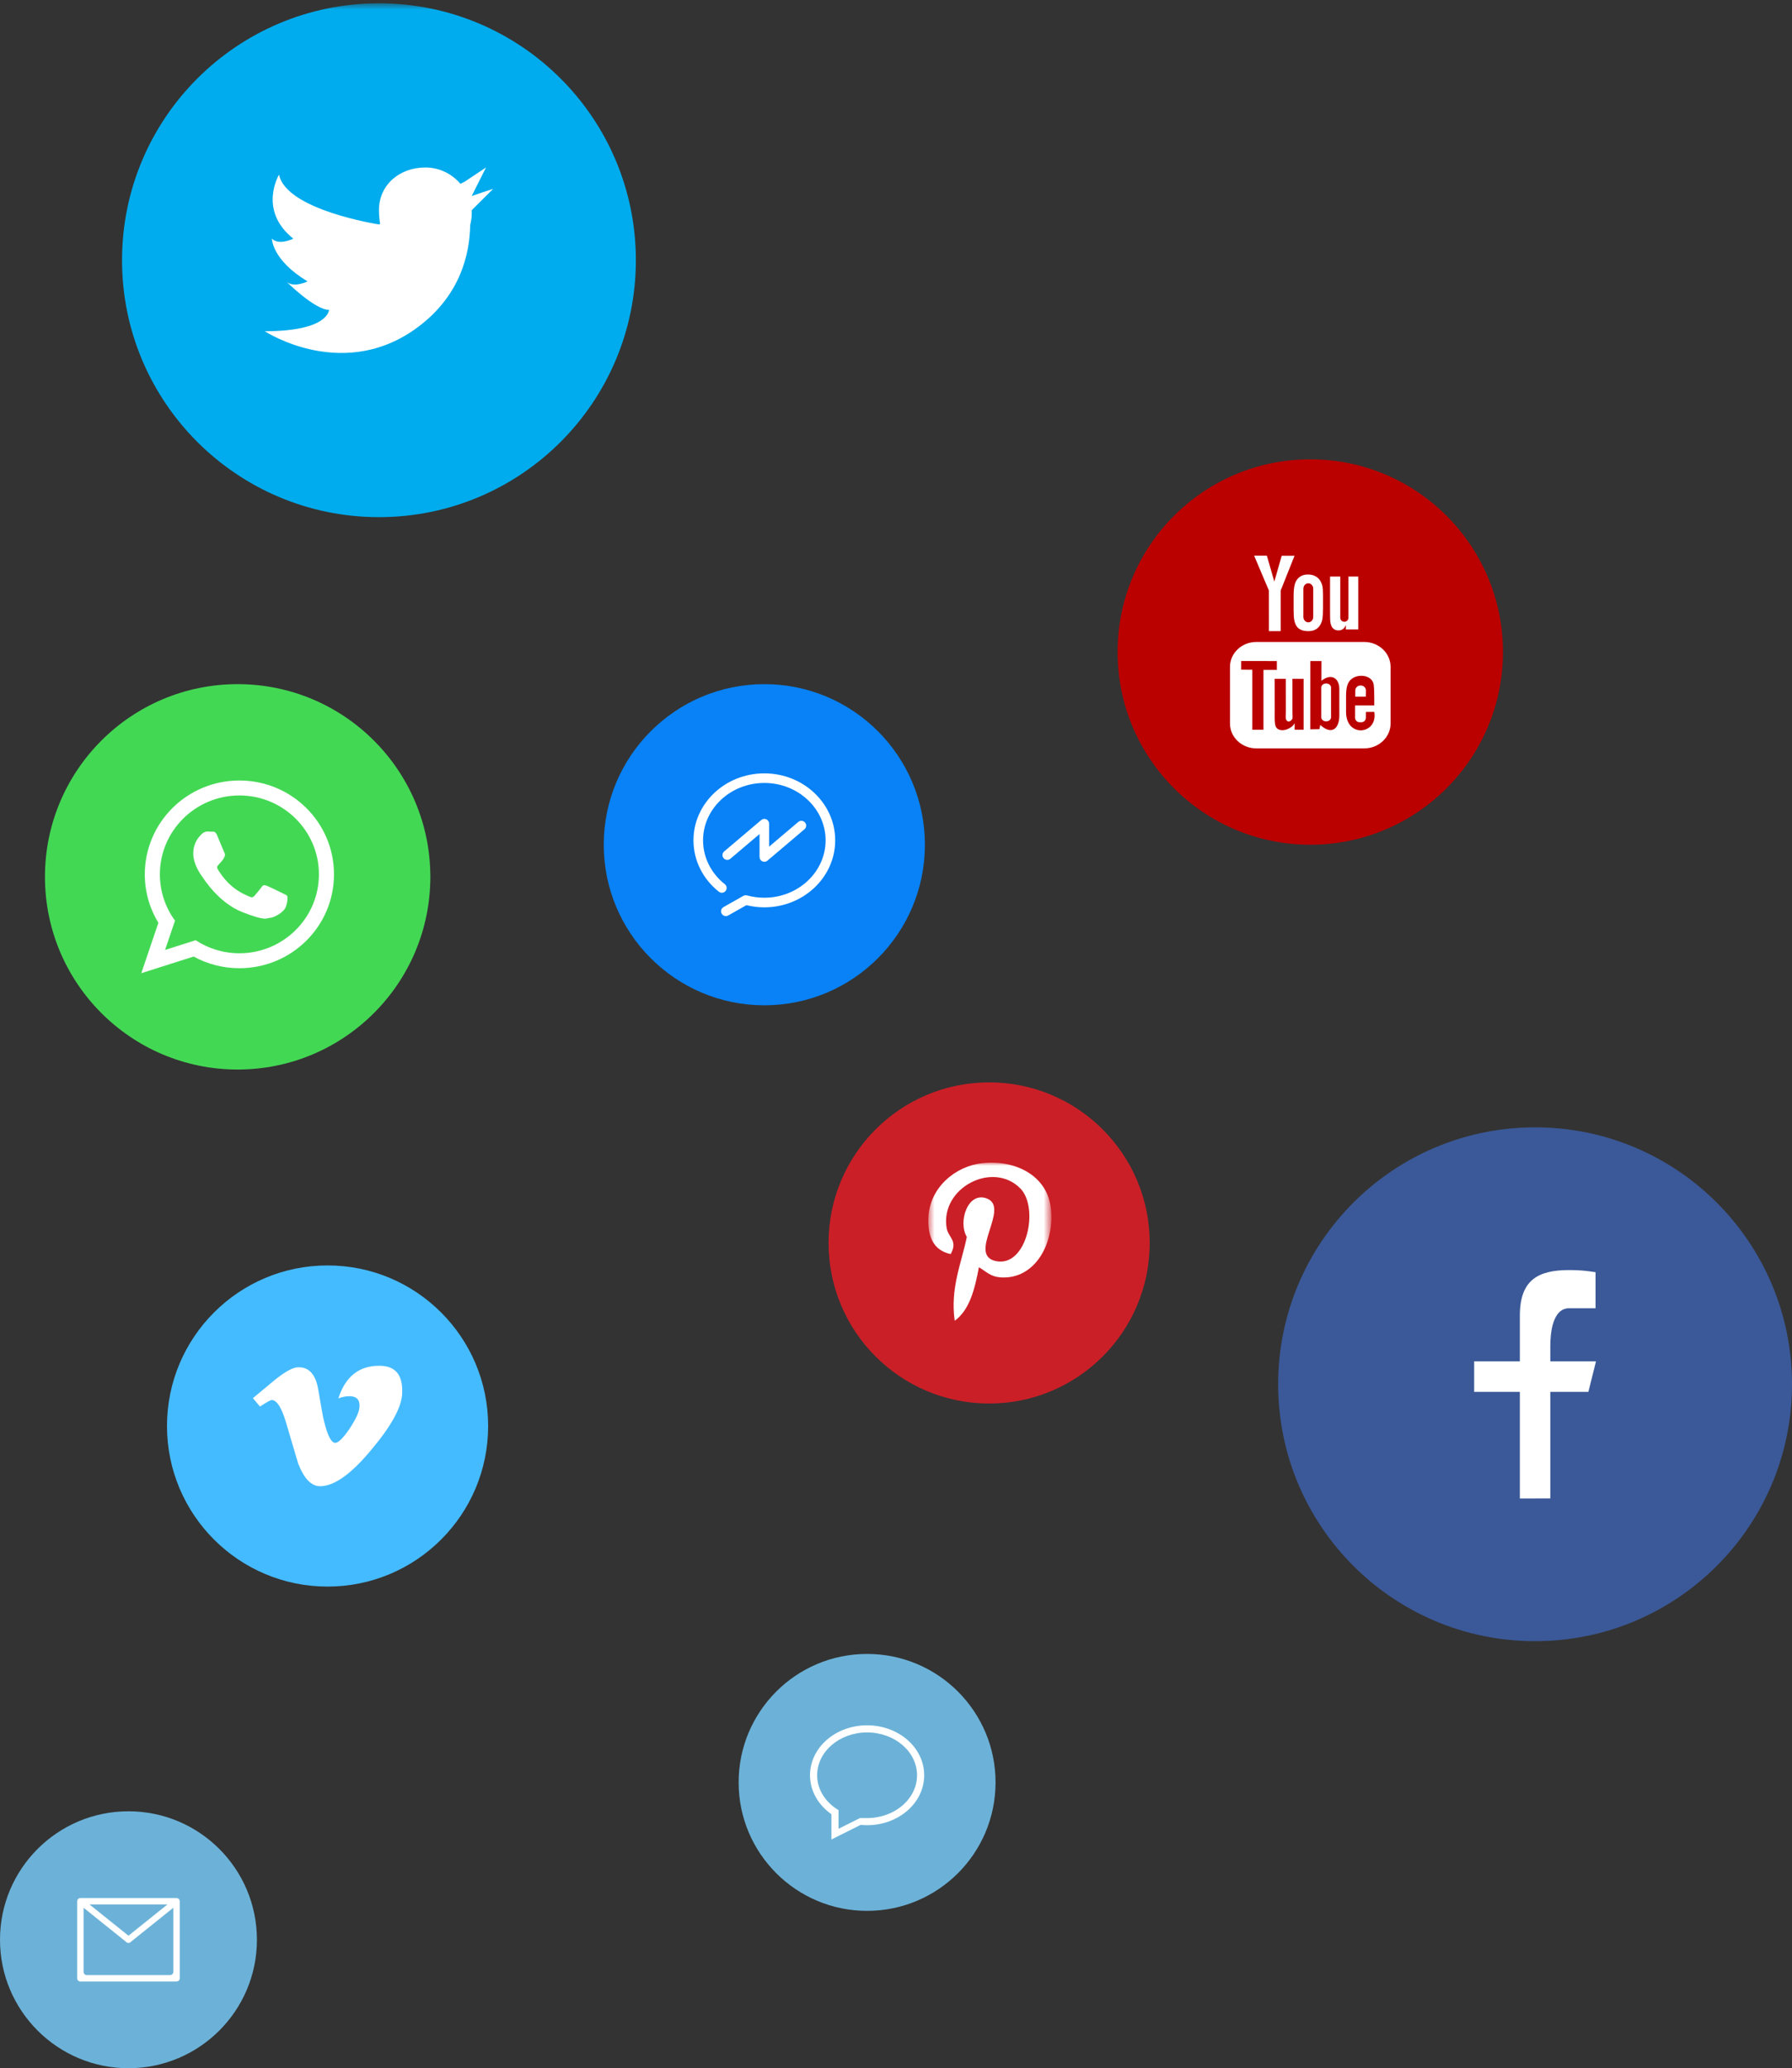<?xml version="1.0" encoding="UTF-8" standalone="no"?>
<svg width="279px" height="322px" viewBox="0 0 279 322" version="1.1" xmlns="http://www.w3.org/2000/svg" xmlns:xlink="http://www.w3.org/1999/xlink">
    <rect x="0" y="0" width="279" height="322" fill="#333333" stroke="none"/>
    <!-- Generator: sketchtool 3.7 (28169) - http://www.bohemiancoding.com/sketch -->
    <title>58676F27-66C0-4607-A3DF-215A3F68D3E6</title>
    <desc>Created with sketchtool.</desc>
    <defs>
        <polyline id="path-1" points="0 0.515 279 0.515 279 322 0 322"></polyline>
        <polyline id="path-3" points="0.538 25.015 19.461 25.015 19.461 0.015 0.538 0.015"></polyline>
    </defs>
    <g id="Page-1" stroke="none" stroke-width="1" fill="none" fill-rule="evenodd">
        <g id="lifeslicewebbie" transform="translate(-277, -1972)">
            <g id="icons-socialicons" transform="translate(277, 1972)">
                <g id="Group-22">
                    <path d="M144,131.515 C144,117.708 132.807,106.515 119,106.515 C105.193,106.515 94,117.708 94,131.515 C94,145.322 105.193,156.515 119,156.515 C132.807,156.515 144,145.322 144,131.515" id="Fill-1" fill="#0882F6"></path>
                    <path d="M119.001,120.404 C112.916,120.404 107.966,125.082 107.966,130.832 C107.966,133.929 109.408,136.845 111.923,138.833 C112.246,139.089 112.716,139.034 112.972,138.711 C113.228,138.386 113.173,137.917 112.849,137.661 C110.696,135.958 109.461,133.469 109.461,130.832 C109.461,125.906 113.741,121.898 119.001,121.898 C124.261,121.898 128.54,125.906 128.54,130.832 C128.54,135.759 124.261,139.767 119.001,139.767 C118.083,139.767 117.176,139.645 116.303,139.405 C116.112,139.353 115.908,139.378 115.737,139.475 L112.642,141.229 C112.283,141.432 112.156,141.888 112.359,142.247 C112.497,142.49 112.75,142.626 113.01,142.626 C113.135,142.626 113.262,142.595 113.378,142.529 L116.21,140.925 C117.117,141.149 118.055,141.262 119.001,141.262 C125.085,141.262 130.034,136.583 130.034,130.832 C130.034,125.082 125.085,120.404 119.001,120.404" id="Fill-3" fill="#FFFFFF"></path>
                    <path d="M119.314,127.562 C119.05,127.439 118.739,127.482 118.517,127.67 L112.749,132.557 C112.434,132.824 112.395,133.296 112.662,133.61 C112.929,133.925 113.4,133.964 113.715,133.697 L118.253,129.852 L118.253,133.425 C118.253,133.716 118.421,133.98 118.685,134.103 C118.786,134.149 118.893,134.172 119,134.172 C119.173,134.172 119.345,134.112 119.483,133.995 L125.251,129.107 C125.566,128.84 125.605,128.369 125.338,128.054 C125.071,127.739 124.6,127.7 124.285,127.967 L119.747,131.812 L119.747,128.24 C119.747,127.949 119.578,127.684 119.314,127.562" id="Fill-5" fill="#FFFFFF"></path>
                    <path d="M279,215.515 C279,193.424 261.091,175.515 239,175.515 C216.909,175.515 199,193.424 199,215.515 C199,237.606 216.909,255.515 239,255.515 C261.091,255.515 279,237.606 279,215.515" id="Fill-7" fill="#3B5998"></path>
                    <path d="M236.629,233.293 L236.629,216.696 L229.516,216.695 L229.516,211.953 L236.629,211.953 L236.629,204.84 C236.629,199.296 239.432,197.737 244.285,197.737 C246.609,197.737 247.833,197.992 248.415,198.071 L248.415,203.682 L244.299,203.682 C241.66,203.682 241.371,207.708 241.371,209.582 L241.371,211.953 L248.484,211.953 L247.299,216.695 L241.371,216.695 L241.371,233.292 L236.629,233.293 Z" id="Fill-9" fill="#FFFFFF"></path>
                    <g id="Group-13">
                        <mask id="mask-2" fill="white">
                            <use xlink:href="#path-1"></use>
                        </mask>
                        <g id="Clip-12"></g>
                        <path d="M99,40.515 C99,18.424 81.091,0.515 59,0.515 C36.909,0.515 19,18.424 19,40.515 C19,62.606 36.909,80.515 59,80.515 C81.091,80.515 99,62.606 99,40.515" id="Fill-11" fill="#00ACED" mask="url(#mask-2)"></path>
                    </g>
                    <path d="M76.778,29.4 L73.445,32.726 L73.445,33.28 C73.445,33.887 73.346,34.467 73.205,35.032 C73.127,39.607 71.666,45.672 65.667,50.461 C53.866,59.878 41.222,51.569 41.222,51.569 C51.222,51.569 51.222,48.243 51.222,48.243 C49.001,48.243 44.556,43.81 44.556,43.81 C45.667,44.918 47.889,43.81 47.889,43.81 C42.334,40.485 42.334,37.159 42.334,37.159 C43.445,38.267 45.667,37.159 45.667,37.159 C40.111,32.726 43.445,27.184 43.445,27.184 C44.556,32.726 59,34.943 59,34.943 L59.184,34.851 C59.071,34.343 59,33.267 59,32.726 C59,28.746 62.234,26.075 66.222,26.075 C68.418,26.075 70.361,27.073 71.685,28.616 L72.334,28.292 L75.667,26.075 L73.445,30.508 L76.778,29.4 Z" id="Fill-14" fill="#FFFFFF"></path>
                    <path d="M67,136.515 C67,119.946 53.569,106.515 37,106.515 C20.431,106.515 7,119.946 7,136.515 C7,153.084 20.431,166.515 37,166.515 C53.569,166.515 67,153.084 67,136.515" id="Fill-16" fill="#43D854"></path>
                    <path d="M44.71,139.495 C44.619,139.345 44.378,139.256 44.018,139.077 C43.657,138.898 41.881,138.03 41.551,137.912 C41.22,137.792 40.978,137.732 40.739,138.09 C40.498,138.449 39.806,139.256 39.595,139.495 C39.385,139.735 39.175,139.764 38.813,139.585 C38.452,139.406 37.288,139.026 35.91,137.807 C34.837,136.857 34.113,135.685 33.901,135.327 C33.691,134.969 33.88,134.775 34.059,134.596 C34.222,134.435 34.42,134.178 34.601,133.97 C34.782,133.76 34.842,133.61 34.962,133.37 C35.083,133.131 35.023,132.923 34.931,132.744 C34.842,132.565 34.119,130.802 33.818,130.084 C33.519,129.368 33.218,129.487 33.006,129.487 C32.796,129.487 32.555,129.457 32.314,129.457 C32.073,129.457 31.683,129.547 31.352,129.905 C31.022,130.263 30.089,131.131 30.089,132.892 C30.089,134.655 31.382,136.359 31.562,136.596 C31.743,136.836 34.059,140.571 37.729,142.005 C41.4,143.439 41.4,142.96 42.062,142.9 C42.722,142.842 44.197,142.034 44.498,141.197 C44.8,140.361 44.8,139.643 44.71,139.495 M37.273,123.843 C30.444,123.843 24.891,129.353 24.891,136.129 C24.891,138.816 25.766,141.307 27.249,143.333 L25.703,147.895 L30.46,146.383 C32.415,147.666 34.757,148.415 37.273,148.415 C44.1,148.415 49.655,142.903 49.655,136.129 C49.655,129.353 44.1,123.843 37.273,123.843 M52,136.129 C52,144.199 45.407,150.742 37.273,150.742 C34.69,150.742 32.264,150.082 30.154,148.924 L22,151.515 L24.658,143.675 C23.317,141.472 22.545,138.89 22.545,136.129 C22.545,128.058 29.139,121.515 37.273,121.515 C45.407,121.515 52,128.058 52,136.129" id="Fill-18" fill="#FFFFFF"></path>
                    <path d="M179,193.515 C179,179.708 167.807,168.515 154,168.515 C140.193,168.515 129,179.708 129,193.515 C129,207.322 140.193,218.515 154,218.515 C167.807,218.515 179,207.322 179,193.515" id="Fill-20" fill="#CB1F27"></path>
                </g>
                <g id="Group-25" transform="translate(144, 181)">
                    <mask id="mask-4" fill="white">
                        <use xlink:href="#path-3"></use>
                    </mask>
                    <g id="Clip-24"></g>
                    <path d="M19.573,6.859 C18.906,1.997 14.052,-0.481 8.884,0.097 C4.79,0.555 0.719,3.861 0.546,8.594 C0.44,11.478 1.259,13.642 4.009,14.249 C5.196,12.147 3.625,11.688 3.379,10.163 C2.371,3.928 10.567,-0.324 14.856,4.026 C17.831,7.046 15.871,16.317 11.084,15.347 C6.496,14.43 13.331,7.053 9.673,5.603 C6.698,4.424 5.113,9.201 6.525,11.576 C5.7,15.663 3.919,19.509 4.64,24.632 C6.977,22.934 7.765,19.682 8.411,16.294 C9.59,17.007 10.221,17.751 11.715,17.871 C17.246,18.292 20.333,12.349 19.573,6.859" id="Fill-23" fill="#FFFFFF" mask="url(#mask-4)"></path>
                </g>
                <g id="Group-42" transform="translate(0, 71)">
                    <path d="M155,206.5 C155,195.454 146.046,186.5 135,186.5 C123.954,186.5 115,195.454 115,206.5 C115,217.546 123.954,226.5 135,226.5 C146.046,226.5 155,217.546 155,206.5" id="Fill-26" fill="#6CB2D8"></path>
                    <path d="M135,198.722 C130.705,198.722 127.223,201.707 127.223,205.389 C127.223,207.647 128.549,209.62 130.556,210.823 L130.556,210.944 L130.556,213.721 L133.889,212.056 C133.889,212.056 133.725,212.055 135,212.055 C139.295,212.055 142.777,209.07 142.777,205.389 C142.777,201.707 139.295,198.722 135,198.722 M135,213.166 C134.66,213.166 134.326,213.146 133.996,213.113 L129.445,215.389 L129.445,211.454 C127.414,210.029 126.112,207.844 126.112,205.389 C126.112,201.093 130.091,197.611 135,197.611 C139.909,197.611 143.888,201.093 143.888,205.389 C143.888,209.684 139.909,213.166 135,213.166" id="Fill-28" fill="#FFFFFF"></path>
                    <path d="M40,231 C40,219.954 31.046,211 20,211 C8.954,211 0,219.954 0,231 C0,242.046 8.954,251 20,251 C31.046,251 40,242.046 40,231" id="Fill-30" fill="#6CB2D8"></path>
                    <path d="M20,230.37 L26.072,225.5 L13.928,225.5 L20,230.37 Z M13.013,236 C13.013,236.276 13.237,236.5 13.513,236.5 L26.487,236.5 C26.763,236.5 26.986,236.276 26.986,236 L26.986,226.018 L20.368,231.326 C20.362,231.334 20.365,231.345 20.357,231.352 C20.259,231.451 20.129,231.495 20,231.492 C19.87,231.495 19.741,231.451 19.642,231.352 C19.635,231.345 19.638,231.334 19.631,231.326 L13.013,226.018 L13.013,236 Z M27.984,237 C27.984,237.276 27.761,237.5 27.485,237.5 L12.515,237.5 C12.239,237.5 12.015,237.276 12.015,237 L12.015,225 L12.017,224.99 C12.017,224.983 12.021,224.979 12.021,224.972 C12.028,224.856 12.073,224.751 12.146,224.67 C12.154,224.661 12.15,224.647 12.159,224.638 C12.17,224.627 12.188,224.631 12.199,224.621 C12.274,224.559 12.366,224.52 12.468,224.51 C12.487,224.508 12.502,224.499 12.521,224.5 L27.478,224.5 C27.498,224.499 27.512,224.508 27.532,224.51 C27.634,224.52 27.726,224.559 27.801,224.621 C27.812,224.631 27.83,224.627 27.841,224.638 C27.849,224.647 27.846,224.661 27.854,224.67 C27.926,224.752 27.972,224.856 27.979,224.972 C27.979,224.979 27.982,224.983 27.982,224.99 L27.984,225 L27.984,237 Z" id="Fill-32" fill="#FFFFFF"></path>
                    <path d="M234,30.515 C234,13.946 220.569,0.515 204,0.515 C187.431,0.515 174,13.946 174,30.515 C174,47.084 187.431,60.515 204,60.515 C220.569,60.515 234,47.084 234,30.515" id="Fill-34" fill="#BB0000"></path>
                    <path d="M197.561,27.26 L199.389,27.26 L199.391,20.94 L201.55,15.526 L199.551,15.526 L198.402,19.547 L197.239,15.515 L195.259,15.515 L197.558,20.943 L197.561,27.26 Z M202.922,25.045 C202.922,25.512 203.271,25.893 203.694,25.893 C204.117,25.893 204.462,25.512 204.462,25.045 L204.462,20.658 C204.462,20.193 204.117,19.812 203.694,19.812 C203.271,19.812 202.922,20.193 202.922,20.658 L202.922,25.045 Z M201.405,21.772 C201.405,20.98 201.472,20.364 201.602,19.918 C201.734,19.473 201.972,19.117 202.315,18.848 C202.657,18.578 203.095,18.443 203.628,18.443 C204.076,18.443 204.46,18.531 204.781,18.703 C205.105,18.876 205.352,19.1 205.525,19.379 C205.701,19.657 205.819,19.944 205.884,20.237 C205.948,20.535 205.981,20.982 205.981,21.586 L205.981,23.671 C205.981,24.434 205.95,24.998 205.891,25.354 C205.832,25.712 205.706,26.044 205.509,26.355 C205.315,26.664 205.066,26.894 204.763,27.04 C204.457,27.19 204.107,27.261 203.712,27.261 C203.271,27.261 202.898,27.201 202.592,27.073 C202.284,26.948 202.046,26.755 201.877,26.501 C201.706,26.248 201.586,25.938 201.513,25.578 C201.439,25.217 201.405,24.675 201.405,23.954 L201.405,21.772 Z M207.278,26.427 C207.367,26.643 207.506,26.82 207.696,26.954 C207.881,27.086 208.121,27.151 208.407,27.151 C208.658,27.151 208.879,27.084 209.073,26.944 C209.265,26.804 209.428,26.597 209.56,26.321 L209.527,27.003 L211.466,27.003 L211.466,18.762 L209.941,18.762 L209.941,25.175 C209.941,25.523 209.654,25.806 209.304,25.806 C208.956,25.806 208.669,25.523 208.669,25.175 L208.669,18.762 L207.078,18.762 L207.078,24.32 C207.078,25.028 207.091,25.5 207.112,25.74 C207.133,25.977 207.188,26.205 207.278,26.427 L207.278,26.427 Z M213.964,39.835 L212.66,39.843 C212.659,39.893 212.657,39.953 212.657,40.019 L212.657,40.746 C212.657,41.135 212.335,41.451 211.944,41.451 L211.688,41.451 C211.298,41.451 210.976,41.135 210.976,40.746 L210.976,38.832 L213.961,38.832 L213.961,37.709 C213.961,36.889 213.939,36.068 213.873,35.598 C213.658,34.114 211.575,33.877 210.521,34.638 C210.191,34.875 209.939,35.193 209.792,35.621 C209.644,36.047 209.571,36.63 209.571,37.372 L209.571,39.841 C209.571,43.947 214.558,43.367 213.964,39.835 L213.964,39.835 Z M208.523,40.385 L208.52,36.241 C208.518,34.664 207.336,33.718 205.733,34.994 L205.741,31.915 L204.005,31.918 L203.996,42.548 L205.424,42.527 L205.554,41.864 C207.378,43.539 208.526,42.392 208.523,40.385 L208.523,40.385 Z M202.961,34.685 L201.223,34.685 L201.223,39.662 C201.223,40.382 201.267,40.741 201.221,40.868 C201.08,41.254 200.445,41.664 200.196,40.91 C200.155,40.779 200.191,40.38 200.191,39.696 L200.185,34.685 L198.456,34.685 L198.461,39.617 C198.463,40.373 198.443,40.937 198.468,41.194 C198.51,41.646 198.494,42.173 198.913,42.475 C199.696,43.038 201.196,42.39 201.57,41.584 L201.566,42.613 L202.963,42.615 L202.963,34.685 L202.961,34.685 Z M196.711,42.616 L196.711,33.297 L198.796,33.297 L198.796,31.916 L193.238,31.908 L193.238,33.266 L194.973,33.27 L194.973,42.616 L196.711,42.616 Z M216.5,32.808 L216.5,41.656 C216.5,43.778 214.659,45.515 212.41,45.515 L195.59,45.515 C193.339,45.515 191.5,43.778 191.5,41.656 L191.5,32.808 C191.5,30.686 193.339,28.949 195.59,28.949 L212.41,28.949 C214.659,28.949 216.5,30.686 216.5,32.808 L216.5,32.808 Z M206.471,35.409 C206.054,35.409 205.712,35.691 205.712,36.034 L205.712,40.684 C205.712,41.028 206.054,41.308 206.471,41.308 C206.891,41.308 207.232,41.028 207.232,40.684 L207.232,36.034 C207.232,35.691 206.891,35.409 206.471,35.409 L206.471,35.409 Z M212.647,37.458 L211,37.458 L211.008,36.503 C211.008,36.078 211.356,35.73 211.783,35.73 L211.889,35.73 C212.315,35.73 212.665,36.078 212.665,36.503 L212.647,37.458 Z" id="Fill-36" fill="#FFFFFF"></path>
                    <path d="M76,151.015 C76,137.208 64.807,126.015 51,126.015 C37.193,126.015 26,137.208 26,151.015 C26,164.822 37.193,176.015 51,176.015 C64.807,176.015 76,164.822 76,151.015" id="Fill-38" fill="#45BBFF"></path>
                    <path d="M59.242,141.64 C61.491,141.7 62.613,142.974 62.624,145.474 C62.624,145.637 62.619,145.811 62.613,145.986 C62.515,148.105 60.936,150.985 57.876,154.639 C54.722,158.463 52.048,160.38 49.848,160.39 C48.481,160.39 47.343,159.22 46.432,156.878 L45.475,153.665 L44.532,150.457 C43.835,148.131 43.089,146.971 42.295,146.971 C42.12,146.971 41.515,147.31 40.481,147.985 L39.375,146.677 L41.09,145.256 L42.774,143.851 C44.283,142.642 45.431,141.983 46.215,141.891 C46.324,141.88 46.428,141.874 46.537,141.874 C48.149,141.874 49.162,143.034 49.554,145.36 C49.777,146.683 49.962,147.762 50.109,148.59 C50.251,149.417 50.371,149.994 50.469,150.327 C51.003,152.521 51.58,153.627 52.194,153.638 C52.674,153.638 53.403,152.919 54.39,151.487 C55.359,150.016 55.877,148.927 55.948,148.219 C55.963,148.071 55.974,147.942 55.974,147.816 C55.974,146.851 55.446,146.373 54.39,146.373 C53.856,146.373 53.289,146.487 52.68,146.711 C53.769,143.339 55.871,141.651 58.98,141.64 L59.242,141.64 Z" id="Fill-40" fill="#FFFFFF"></path>
                </g>
            </g>
        </g>
    </g>
</svg>
